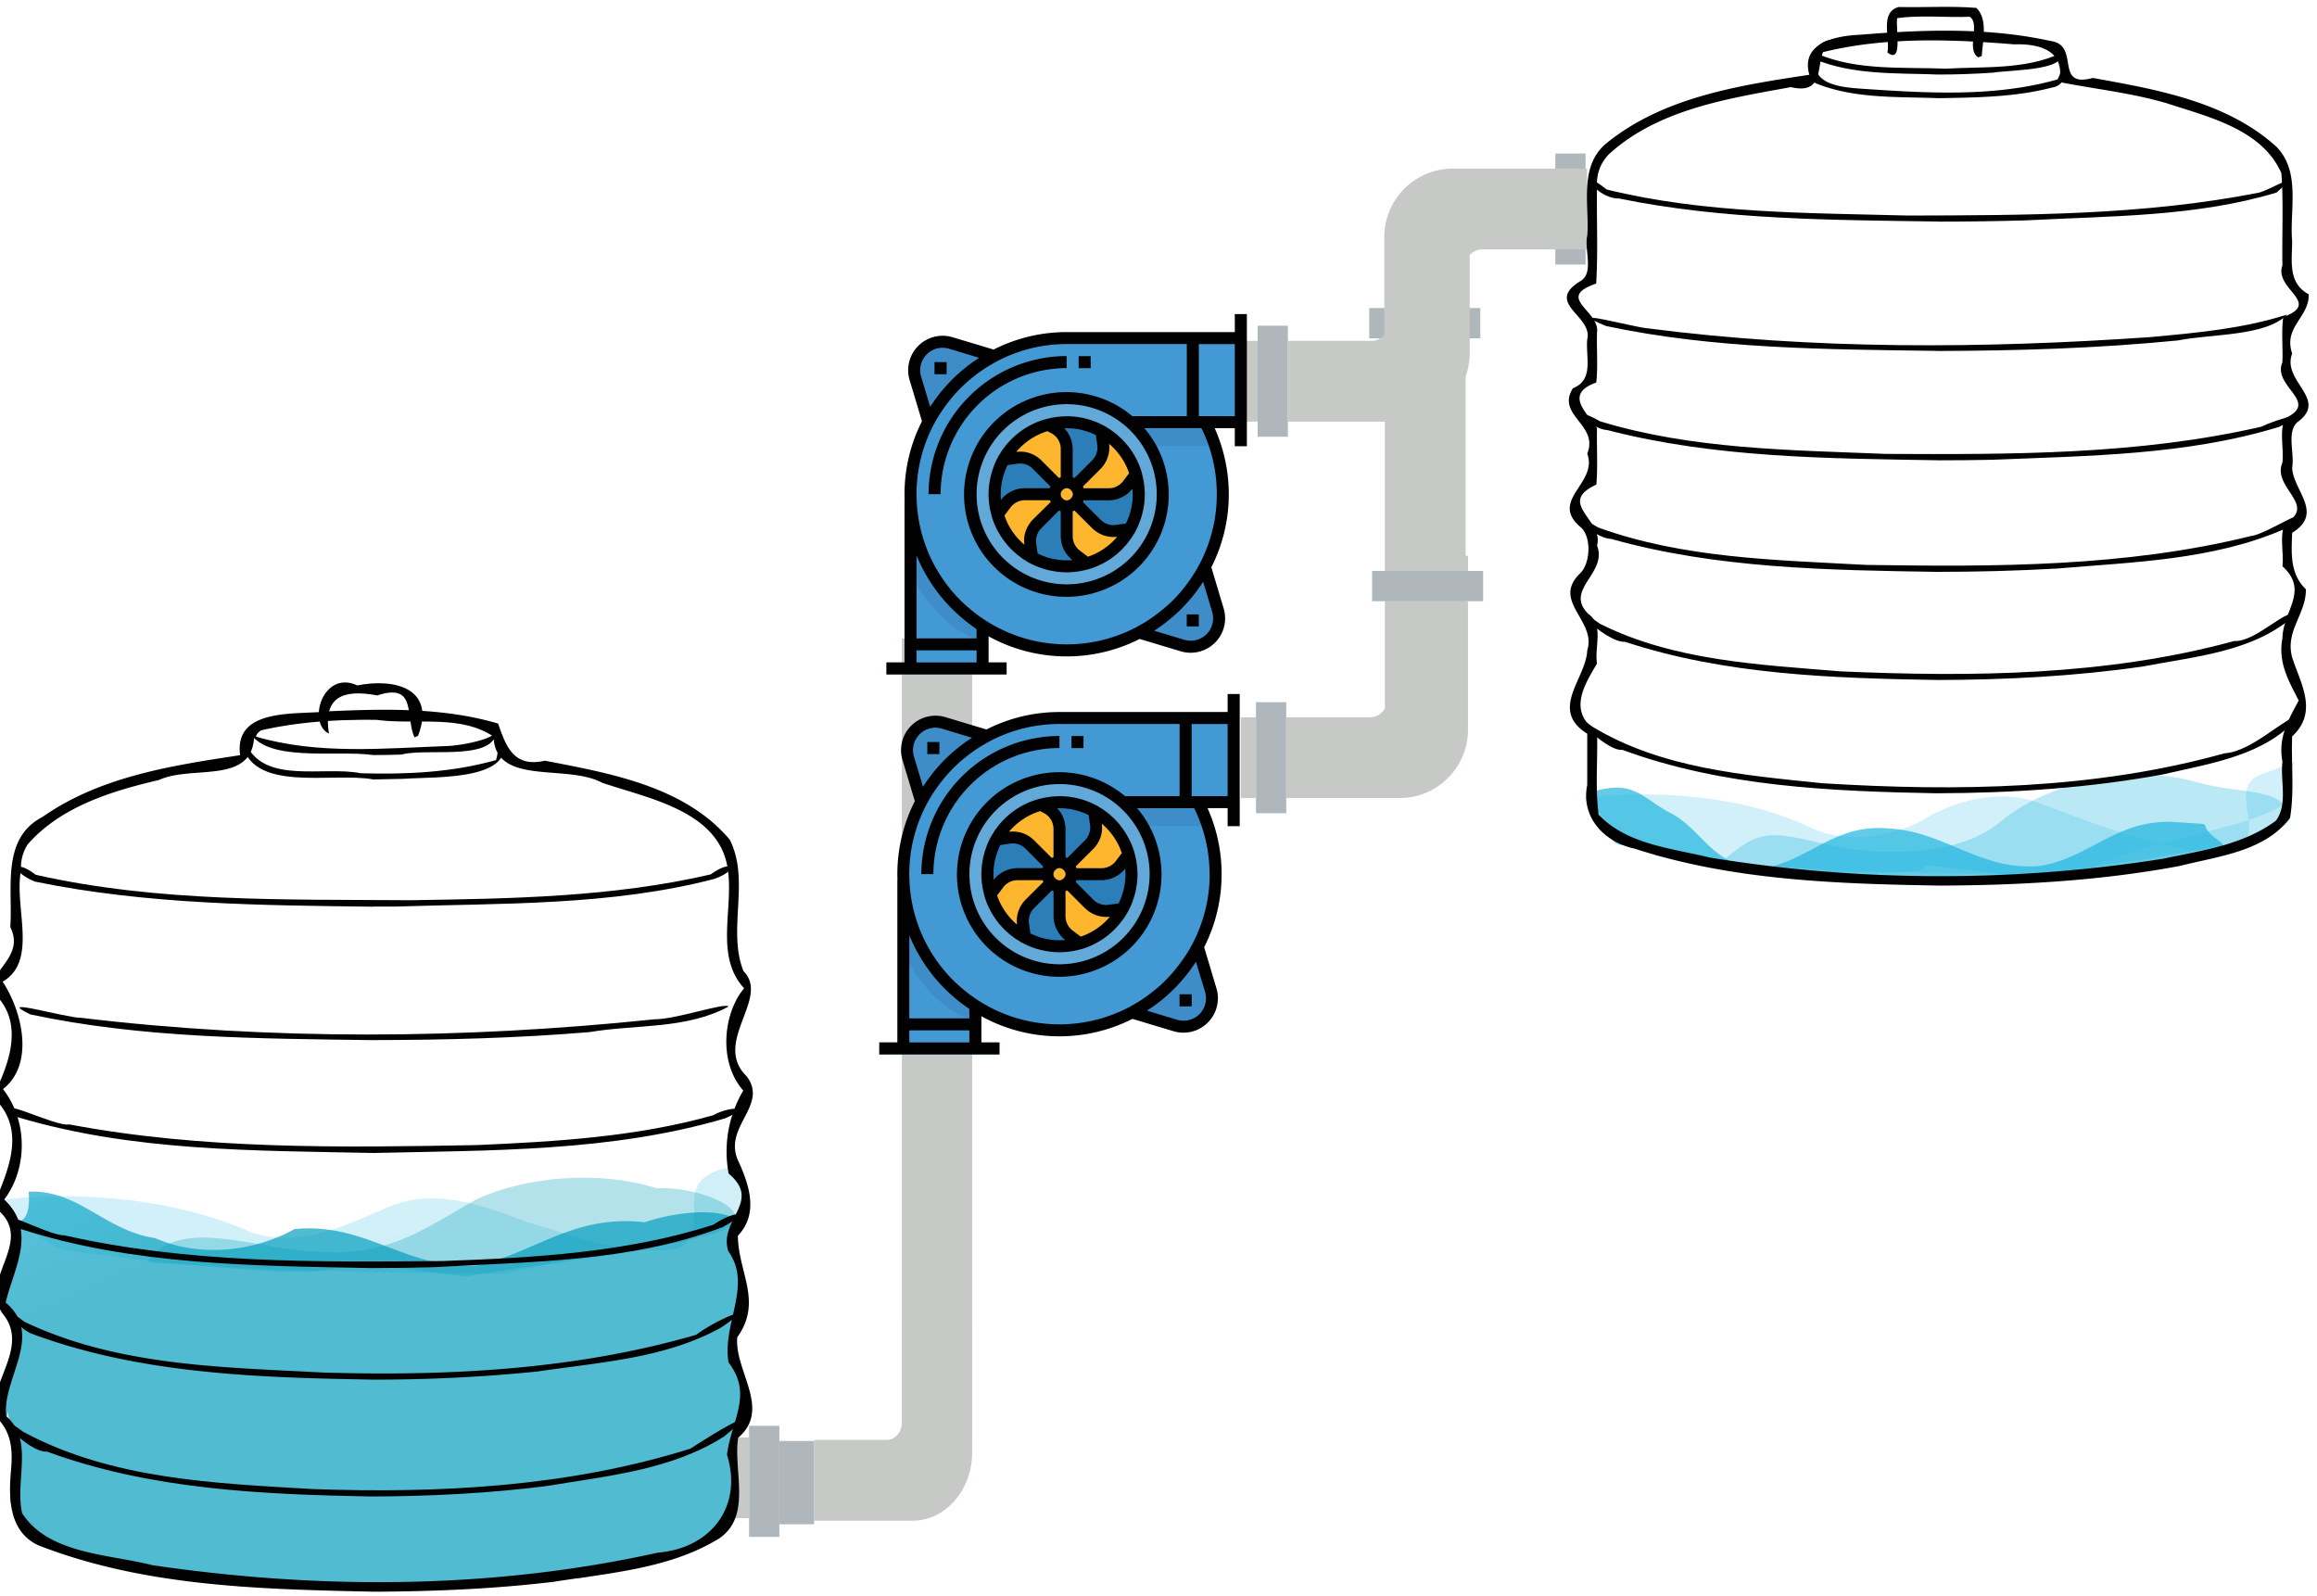 <svg xmlns="http://www.w3.org/2000/svg" xmlns:xlink="http://www.w3.org/1999/xlink" viewBox="0 0 1533.74 1056.21"><defs><style>.cls-1{fill:#afb7bc;}.cls-2{fill:#c7c9c7;}.cls-3{fill:#4399d3;}.cls-4{fill:#62a9da;}.cls-5{fill:#3f8dc8;}.cls-6{fill:#2c7eb9;}.cls-7{fill:#fdb62e;}.cls-8{fill:#010101;}.cls-12,.cls-9{opacity:0.2;}.cls-10,.cls-11,.cls-12,.cls-13,.cls-14,.cls-9{isolation:isolate;}.cls-9{fill:url(#linear-gradient);}.cls-10,.cls-13{opacity:0.7;}.cls-10{fill:url(#linear-gradient-2);}.cls-11,.cls-14{opacity:0.3;}.cls-11{fill:url(#linear-gradient-3);}.cls-12{fill:url(#linear-gradient-4);}.cls-13{fill:url(#linear-gradient-5);}.cls-14{fill:url(#linear-gradient-6);}</style><linearGradient id="linear-gradient" x1="37216.87" y1="-216694.23" x2="31225.78" y2="-211210.16" gradientTransform="matrix(0.09, 0, 0, -0.02, -2047.1, -2696.41)" gradientUnits="userSpaceOnUse"><stop offset="0" stop-color="#079fbf"/><stop offset="1" stop-color="#1eb5df"/></linearGradient><linearGradient id="linear-gradient-2" x1="36318.25" y1="-204767.34" x2="31471.12" y2="-202619" gradientTransform="matrix(0.08, 0, 0, -0.02, -2055.45, -2692.89)" xlink:href="#linear-gradient"/><linearGradient id="linear-gradient-3" x1="37814.83" y1="-201219.47" x2="33119.47" y2="-198750.58" gradientTransform="matrix(0.08, 0, 0, -0.02, -2058.07, -2691.71)" xlink:href="#linear-gradient"/><linearGradient id="linear-gradient-4" x1="2050.73" y1="-31115.54" x2="1123.61" y2="-30266.88" gradientTransform="matrix(0.59, -0.02, -0.01, -0.1, -977.87, -2157.03)" xlink:href="#linear-gradient"/><linearGradient id="linear-gradient-5" x1="1444.28" y1="-30055.88" x2="694.18" y2="-29723.42" gradientTransform="matrix(0.57, -0.02, -0.01, -0.1, -1033.92, -2135.14)" xlink:href="#linear-gradient"/><linearGradient id="linear-gradient-6" x1="2012.2" y1="-28658.77" x2="1285.6" y2="-28276.71" gradientTransform="matrix(0.56, -0.02, -0.01, -0.1, -1051.55, -2127.82)" xlink:href="#linear-gradient"/></defs><title>15</title><g id="Layer_2" data-name="Layer 2"><rect class="cls-1" x="495.85" y="943.8" width="20.05" height="73.52"/><path class="cls-2" d="M586.92,953.13h-48v53.47h65.18c21.77,0,39.43-20.3,39.43-45.34v-85H597v65.25C597,947.94,592.5,953.13,586.92,953.13Z"/><rect class="cls-2" x="597.01" y="422.58" width="46.49" height="526.81"/><rect class="cls-2" x="485.82" y="951.46" width="10.03" height="53.47"/><rect class="cls-1" x="515.9" y="953.83" width="23" height="55.14"/></g><g id="Layer_1" data-name="Layer 1"><rect class="cls-1" x="1029.54" y="101.6" width="20.05" height="73.52"/><rect class="cls-1" x="906.37" y="203.9" width="73.52" height="20.05"/><path class="cls-2" d="M981.47,165.06h55.22V111.6h-75a45.34,45.34,0,0,0-45.34,45.34v85h53.47V176.67A11.61,11.61,0,0,1,981.47,165.06Z"/><rect class="cls-2" x="1035.68" y="111.6" width="14.87" height="53.47"/><rect class="cls-2" x="916.39" y="223.95" width="53.47" height="10.03"/><rect class="cls-2" x="916.72" y="207.9" width="53.47" height="273.79"/><rect class="cls-1" x="832.49" y="215.59" width="20.05" height="73.52"/><path class="cls-2" d="M907.77,225.62H852.54v53.46h75a45.34,45.34,0,0,0,45.34-45.34v-85H919.38V214A11.61,11.61,0,0,1,907.77,225.62Z"/><rect class="cls-2" x="822.47" y="225.62" width="10.03" height="53.47"/><rect class="cls-1" x="831.4" y="464.79" width="20.05" height="73.52"/><rect class="cls-1" x="908.25" y="377.91" width="73.52" height="20.05"/><path class="cls-2" d="M906.67,474.82H851.45v53.47h75A45.35,45.35,0,0,0,971.75,483V398H918.28v65.25A11.61,11.61,0,0,1,906.67,474.82Z"/><rect class="cls-2" x="821.37" y="474.82" width="10.03" height="53.47"/><rect class="cls-2" x="918.28" y="367.88" width="53.47" height="10.03"/></g><g id="Layer_3" data-name="Layer 3"><path class="cls-3" d="M821.37,223.8H706.08a103.37,103.37,0,1,0,91.69,55.66h23.6Z"/><circle class="cls-4" cx="706.08" cy="327.16" r="63.61"/><path class="cls-5" d="M658.06,235.63,629.39,227A18.82,18.82,0,0,0,606,250.47l8.6,28.68A103.77,103.77,0,0,1,658.06,235.63Z"/><path class="cls-5" d="M754.1,418.69l28.67,8.61a18.83,18.83,0,0,0,23.44-23.44l-8.6-28.68A103.75,103.75,0,0,1,754.1,418.69Z"/><circle class="cls-6" cx="706.08" cy="327.16" r="47.71"/><path class="cls-3" d="M650.42,438.48V414.23a103.29,103.29,0,0,1-47.61-83.09h-.1V438.48h-15.9v7.95h79.51v-7.95Z"/><path class="cls-5" d="M650.42,424.66V414.23a103.29,103.29,0,0,1-47.61-83.09h-.1v47.92c8.13,16.4,23.11,38,47.71,45.6Z"/><path class="cls-6" d="M785.59,223.8h7.95v55.66h-7.95Z"/><path class="cls-6" d="M602.71,422.58h47.71v7.95H602.71Z"/><path class="cls-6" d="M618.62,239.7h8v8h-8Z"/><path class="cls-6" d="M785.59,406.68h7.95v7.95h-7.95Z"/><path class="cls-4" d="M622.59,327.16h-8a91.54,91.54,0,0,1,91.44-91.43v8A83.58,83.58,0,0,0,622.59,327.16Z"/><path class="cls-4" d="M714,235.73h8v8h-8Z"/><path class="cls-6" d="M678.25,327.16h19.88a7.91,7.91,0,0,1,2.33-5.62L686.4,307.48A15.92,15.92,0,0,0,672.91,303l-8.66,1.23a47.51,47.51,0,0,0-4,36.28l5.23-7a15.9,15.9,0,0,1,12.72-6.36Z"/><path class="cls-6" d="M706.08,297.24v22a8,8,0,0,1,5.62,2.33l14.06-14.06A15.87,15.87,0,0,0,730.25,294L729,285.34a47.25,47.25,0,0,0-35.43-4.17l3.7,1.84a15.9,15.9,0,0,1,8.79,14.23Z"/><path class="cls-6" d="M706.08,355V335.11a7.9,7.9,0,0,1-5.62-2.32l-14.06,14a15.93,15.93,0,0,0-4.5,13.5l1.24,8.65a47.49,47.49,0,0,0,36.27,4l-7-5.24A15.9,15.9,0,0,1,706.08,355Z"/><path class="cls-6" d="M751.86,313.83l-5.23,7a15.88,15.88,0,0,1-12.72,6.36H714a8,8,0,0,1-2.33,5.63l14.06,14a15.89,15.89,0,0,0,13.49,4.5l8.66-1.24a47.53,47.53,0,0,0,4-36.27Z"/><path class="cls-7" d="M686.4,307.48l14.06,14.06a8,8,0,0,1,5.62-2.33v-22A15.9,15.9,0,0,0,697.29,283l-3.7-1.84a47.78,47.78,0,0,0-29.34,23.05l8.66-1.23a15.92,15.92,0,0,1,13.49,4.49Z"/><path class="cls-7" d="M725.76,307.48,711.7,321.54a8,8,0,0,1,2.33,5.62h19.88a15.88,15.88,0,0,0,12.72-6.36l5.23-7A47.79,47.79,0,0,0,729,285.34l1.23,8.65A15.88,15.88,0,0,1,725.76,307.48Z"/><path class="cls-7" d="M686.4,346.84l14.06-14a7.93,7.93,0,0,1-2.33-5.63H678.25a15.9,15.9,0,0,0-12.72,6.36l-5.23,7A47.78,47.78,0,0,0,683.14,369l-1.24-8.65a15.93,15.93,0,0,1,4.5-13.5Z"/><path class="cls-7" d="M725.76,346.84l-14.06-14a7.9,7.9,0,0,1-5.62,2.32V355a15.9,15.9,0,0,0,6.36,12.72l7,5.24a47.82,47.82,0,0,0,28.5-22.85l-8.66,1.24A15.89,15.89,0,0,1,725.76,346.84Z"/><circle class="cls-7" cx="706.08" cy="327.16" r="7.95"/><path class="cls-5" d="M748.06,279.46a63.83,63.83,0,0,1,13.05,15.9h43.3a102.45,102.45,0,0,0-6.64-15.9Z"/><path class="cls-8" d="M817.39,219.82H706.08a106.66,106.66,0,0,0-48.36,11.56l-27.18-8.16a22.81,22.81,0,0,0-28.41,28.41l8.17,27.19a106.58,106.58,0,0,0-11.56,48.34c0,1.2,0,2.36.09,3.53a3.58,3.58,0,0,0-.09.45V438.48H586.81v7.95h79.51v-7.95H654.4V421.21a107,107,0,0,0,100,1.74l27.18,8.16A22.81,22.81,0,0,0,810,402.7l-8.16-27.19a106.62,106.62,0,0,0,11.56-48.35,107.72,107.72,0,0,0-9.32-43.73h13.29v11.93h8V207.9h-8ZM609.75,249.33a14.84,14.84,0,0,1,18.49-18.49l19.9,6c-.61.4-1.19.8-1.78,1.2l-.56.37a106.84,106.84,0,0,0-28.49,28.5l-.38.56c-.4.59-.82,1.19-1.19,1.78Zm36.7,189.15H606.69v-8h39.76Zm0-15.9H606.69V367.65q1.48,3.62,3.21,7.11l.17.33c1.06,2.12,2.2,4.2,3.41,6.26l.39.7c1.2,2,2.47,4,3.8,5.91.33.48.68.94,1,1.42,1.06,1.5,2.17,3,3.32,4.4.39.48.75,1,1.14,1.45,1.33,1.62,2.72,3.18,4.14,4.73.6.66,1.22,1.29,1.84,1.93q1.67,1.71,3.39,3.34,1.11,1,2.25,2.07c1.33,1.18,2.68,2.33,4.07,3.45l2.09,1.64c1.7,1.3,3.41,2.56,5.17,3.76.12.08.22.17.34.24ZM802.4,405a14.84,14.84,0,0,1-18.48,18.49l-19.91-6c.61-.39,1.2-.79,1.79-1.19l.55-.38a106.84,106.84,0,0,0,28.5-28.49l.38-.56c.39-.6.82-1.19,1.19-1.78Zm3.07-77.84a98.78,98.78,0,0,1-11.72,46.76c-.94,1.77-1.94,3.5-3,5.2-.45.73-.93,1.44-1.39,2.16-.67,1-1.37,2.05-2.08,3.05-1,1.4-2,2.76-3,4.11-.57.72-1.14,1.45-1.73,2.16-.83,1-1.69,2-2.56,3l-1.2,1.28c-1.6,1.73-3.27,3.39-5,5L772.48,401c-1,.88-2,1.73-3,2.57-.71.59-1.44,1.15-2.17,1.72q-2,1.59-4.1,3.06c-1,.71-2,1.4-3,2.07-.72.47-1.44.94-2.17,1.39-1.7,1-3.42,2-5.19,3a99.09,99.09,0,0,1-101.31-4.65c-.85-.55-1.68-1.13-2.51-1.71s-1.4-1-2.09-1.48-1.62-1.26-2.42-1.89c-1.24-1-2.44-2-3.63-3-.62-.55-1.26-1.1-1.88-1.66s-1.44-1.36-2.14-2-1.17-1.14-1.74-1.73-1.34-1.38-2-2.08-1.19-1.34-1.8-2-1.15-1.29-1.7-2c-1.09-1.31-2.16-2.65-3.18-4l-.65-.91c-.87-1.19-1.74-2.43-2.56-3.68-.27-.39-.53-.82-.8-1.23-.79-1.21-1.54-2.44-2.26-3.69l-.6-1c-.85-1.51-1.67-3-2.44-4.57l-.11-.24A99,99,0,0,1,606.79,331c0-1.28-.1-2.55-.1-3.83a98.72,98.72,0,0,1,11.72-46.76c.94-1.77,1.94-3.49,3-5.19.45-.73.92-1.45,1.39-2.17.67-1,1.37-2,2.07-3.05q1.47-2.08,3.06-4.1c.57-.73,1.13-1.45,1.72-2.16.84-1,1.69-2,2.57-3l1.19-1.28q2.42-2.6,5-5l1.28-1.19c1-.88,2-1.74,3-2.57.71-.59,1.44-1.16,2.17-1.72,1.34-1.06,2.7-2.08,4.1-3.06,1-.71,2-1.4,3.05-2.08.72-.46,1.43-.93,2.17-1.38,1.69-1,3.42-2,5.19-3a98.81,98.81,0,0,1,46.76-11.72h79.51v47.71H749.81v.25a67.75,67.75,0,1,0,7.7,7.7h37.77a98.17,98.17,0,0,1,10.19,43.73Zm-39.76,0a59.63,59.63,0,1,1-59.63-59.63A59.64,59.64,0,0,1,765.71,327.16Zm51.68-51.68H793.54V227.77h23.85Z"/><path class="cls-8" d="M746.32,294.8c-.9-1.11-1.86-2.17-2.84-3.21-.19-.2-.37-.42-.57-.62-.83-.85-1.72-1.64-2.61-2.43-.4-.35-.76-.72-1.16-1.06-.7-.58-1.44-1.11-2.17-1.65s-1.25-1-1.91-1.43-1.19-.73-1.77-1.09c-.8-.49-1.55-1-2.35-1.45l-.18-.09c-.32-.18-.66-.32-1-.48-1.13-.59-2.28-1.17-3.46-1.67-.49-.21-1-.4-1.53-.58-1-.4-2.06-.8-3.11-1.14-.6-.19-1.22-.33-1.84-.5-1-.27-2-.56-3-.77-.68-.15-1.38-.24-2.07-.36-.95-.16-1.91-.33-2.87-.43-.79-.1-1.62-.13-2.43-.18s-1.69-.12-2.55-.13c-.28,0-.56,0-.84,0-.75,0-1.49.07-2.24.11s-1.19,0-1.79.09c-1.32.1-2.62.27-3.91.47l-.87.13c-1.5.27-3,.59-4.43,1l-.28.06-.14,0c-1.55.43-3.08.93-4.57,1.5l-.39.13q-2.24.87-4.38,1.94l-.36.18q-2.1,1.06-4.06,2.31l-.45.27c-1.24.8-2.44,1.66-3.61,2.56-.21.16-.44.31-.65.48-1,.83-2,1.71-3,2.62-.31.28-.63.55-.93.84-.82.79-1.59,1.64-2.36,2.5-.39.44-.79.86-1.19,1.32-.61.73-1.19,1.5-1.75,2.27-.46.61-.94,1.19-1.37,1.84s-.9,1.44-1.35,2.17-.86,1.31-1.23,2c0,0,0,.11-.08.15a51.53,51.53,0,0,0-2.47,5.27c-.21.5-.37,1-.56,1.5-.51,1.39-1,2.78-1.37,4.24-.15.57-.3,1.13-.44,1.7-.34,1.45-.61,2.92-.84,4.4-.08.53-.18,1.05-.24,1.59a52.72,52.72,0,0,0-.37,6c0,1.52.09,3,.23,4.55,0,.56.11,1.11.18,1.67.11.91.25,1.82.39,2.72.19,1.09.42,2.16.68,3.22.19.76.36,1.52.58,2.28l0,.12c.42,1.43.92,2.84,1.46,4.22.07.19.13.39.21.57.59,1.45,1.25,2.86,2,4.24l.15.31c.76,1.44,1.57,2.83,2.45,4.18a1.4,1.4,0,0,1,.1.16c.87,1.33,1.81,2.61,2.79,3.85a2.48,2.48,0,0,0,.19.26c.91,1.13,1.88,2.21,2.88,3.25.17.19.34.4.52.58.85.87,1.76,1.68,2.67,2.49.37.33.72.68,1.1,1,.72.6,1.49,1.15,2.25,1.71s1.19.94,1.83,1.37,1.23.76,1.84,1.14,1.5,1,2.29,1.41l.16.08a50.4,50.4,0,0,0,5.26,2.47c.5.2,1,.37,1.5.55,1.39.52,2.79,1,4.24,1.37.57.16,1.13.31,1.71.45,1.44.34,2.91.61,4.4.83.53.08,1,.18,1.59.24a52.78,52.78,0,0,0,6,.4c1.51,0,3-.1,4.54-.23l1.68-.18c.91-.12,1.81-.26,2.72-.4,1.09-.19,2.16-.42,3.22-.68.76-.18,1.51-.35,2.27-.57l.12,0c1.43-.42,2.83-.92,4.21-1.46l.58-.22c1.44-.58,2.83-1.23,4.2-1.94L730,373c1.41-.74,2.78-1.55,4.11-2.41l.23-.14c1.3-.85,2.55-1.77,3.77-2.73l.34-.26c1.1-.88,2.13-1.82,3.15-2.79.22-.21.46-.39.68-.62.83-.8,1.59-1.67,2.37-2.54.37-.39.76-.79,1.12-1.23.55-.67,1-1.38,1.59-2.07s1-1.32,1.51-2c.34-.51.64-1.05,1-1.59.53-.85,1.09-1.67,1.59-2.55,0,0,.05-.11.08-.16A53.58,53.58,0,0,0,754,346.6c.2-.5.36-1,.55-1.5a41.89,41.89,0,0,0,1.37-4.24c.16-.57.3-1.13.44-1.7q.51-2.18.84-4.41c.08-.53.18-1,.24-1.57a50.52,50.52,0,0,0,.36-6c0-1.51-.09-3-.23-4.54,0-.56-.11-1.12-.18-1.67-.11-.91-.26-1.82-.4-2.72-.19-1.09-.42-2.17-.68-3.23-.18-.76-.35-1.52-.57-2.27l0-.12c-.42-1.43-.92-2.83-1.46-4.21-.08-.19-.14-.4-.22-.59-.58-1.43-1.24-2.83-1.94-4.21l-.17-.34c-.74-1.42-1.56-2.78-2.43-4.14l-.12-.2q-1.29-2-2.76-3.81a2.16,2.16,0,0,1-.24-.31Zm-41.13-11.32c1.14,0,2.27,0,3.4.08.57,0,1.14,0,1.71.09a41.83,41.83,0,0,1,4.73.71c.42.09.83.22,1.25.32,1.19.29,2.38.61,3.54,1,.54.18,1.06.4,1.59.58,1,.39,2.05.81,3.05,1.28l.93.44.94,6.58A12,12,0,0,1,723,304.67L711.23,316.4c-.14-.07-.28-.12-.42-.18l-.19-.08-.56-.23V297.23a20.07,20.07,0,0,0-.33-3.46c-.06-.32-.13-.63-.2-.94a18.69,18.69,0,0,0-.76-2.55c-.09-.26-.17-.52-.27-.77a19.7,19.7,0,0,0-1.54-2.95c-.13-.2-.28-.38-.4-.57a19.07,19.07,0,0,0-1.68-2.12c-.11-.12-.18-.25-.29-.37l.6,0ZM703,324.82a3.77,3.77,0,0,1,.86-.83,3.45,3.45,0,0,1,3.8-.48,4.3,4.3,0,0,1,.72.48,4.46,4.46,0,0,1,.92.92,4.3,4.3,0,0,1,.48.72,3.45,3.45,0,0,1-.48,3.8,4,4,0,0,1-.92.92,4.35,4.35,0,0,1-.72.49,3.4,3.4,0,0,1-3.8-.49,3.77,3.77,0,0,1-.86-.83,4.3,4.3,0,0,1-.55-.79,4,4,0,0,1,0-3.08,4.67,4.67,0,0,1,.55-.84Zm-30-26.11a44.48,44.48,0,0,1,3.72-3.8,8,8,0,0,1,.62-.56,44.16,44.16,0,0,1,10-6.6l.18-.08a42.43,42.43,0,0,1,5.76-2.25l2.3,1.16a11.83,11.83,0,0,1,6.59,10.66v18.68l-.55.23-.19.08c-.14.06-.29.11-.43.18l-11.72-11.73a20,20,0,0,0-2.78-2.26l-.47-.33a21.19,21.19,0,0,0-3-1.59l-.54-.21a19.45,19.45,0,0,0-3.36-1l-.18,0a20.07,20.07,0,0,0-3.46-.33c-.09,0-.19,0-.29,0h-.19c-.51,0-1,.05-1.54.1a3.59,3.59,0,0,0-.73,0l.29-.31Zm-9.71,31.41c-.23.27-.48.52-.69.8-.11-1.26-.19-2.5-.19-3.76a42.37,42.37,0,0,1,.27-4.77c0-.39.13-.79.18-1.17.17-1.19.35-2.38.62-3.53.1-.48.24-.94.36-1.41.27-1,.57-2.08.91-3.11.18-.53.38-1.06.58-1.59.35-.92.74-1.83,1.15-2.72.15-.33.32-.66.48-1l6.57-.93a11.94,11.94,0,0,1,10.12,3.37L695.31,322c-.06.14-.11.28-.17.4l-.09.21c-.07.18-.16.36-.22.54H678.25a22,22,0,0,0-2.3.14c-.26,0-.52.1-.79.14-.49.08-1,.15-1.47.26-.29.07-.58.18-.88.26s-.87.24-1.29.4a9.1,9.1,0,0,0-.9.4c-.4.17-.8.32-1.2.51s-.59.34-.89.5-.73.4-1.08.62a8.94,8.94,0,0,0-.85.62c-.29.22-.67.46-1,.73s-.52.47-.79.71a11.52,11.52,0,0,0-.9.84c-.28.29-.45.51-.69.78Zm18.83,15.66c-.15.19-.27.4-.4.58-.31.43-.63.85-.9,1.3-.15.23-.26.49-.4.73-.23.4-.48.83-.68,1.27-.13.28-.23.56-.35.84s-.35.84-.5,1.27-.17.6-.25.9-.26.85-.35,1.29-.1.64-.16,1-.15.85-.19,1.29,0,.67,0,1-.05.84,0,1.26.05.7.07,1,0,.72.08,1.08l-.31-.29a43.47,43.47,0,0,1-3.58-3.47c-.22-.23-.43-.47-.64-.7a43.72,43.72,0,0,1-6.28-9.21c-.09-.17-.17-.34-.25-.51a42.89,42.89,0,0,1-2-4.85l-.12-.32,4-5.35a12,12,0,0,1,9.54-4.77h16.58c.06.19.15.37.22.55l.09.2c.06.14.11.28.17.4L683.59,344a20.8,20.8,0,0,0-1.53,1.73v0Zm27,25a43,43,0,0,1-4.4.08c-.56,0-1.12,0-1.67-.08-1.42-.1-2.84-.27-4.24-.51-.35-.06-.71-.09-1.06-.16a44.09,44.09,0,0,1-5.17-1.34c-.35-.12-.69-.26-1-.4-1.32-.47-2.63-1-3.92-1.61-.28-.12-.55-.26-.82-.4l-.93-6.59a12,12,0,0,1,3.37-10.11l11.72-11.73c.14.07.29.12.43.18l.19.08.55.23V355a19.59,19.59,0,0,0,.14,2.3c0,.27.1.53.14.8.08.48.14,1,.26,1.45.07.31.18.61.27.91s.23.86.39,1.28.26.6.4.9.32.8.51,1.2.34.59.51.89.39.73.62,1.08a8.67,8.67,0,0,0,.62.86c.22.29.46.66.72,1s.48.53.72.79.54.61.83.89.54.47.79.71.53.48.8.69c-.24,0-.49,0-.72,0Zm30.08-15.09a42.37,42.37,0,0,1-3.42,3.54c-.24.23-.49.44-.73.66a44.05,44.05,0,0,1-9.19,6.24l-.53.26a43.6,43.6,0,0,1-4.83,2l-.32.12-5.33-4a12,12,0,0,1-4.77-9.54V338.41a5.48,5.48,0,0,0,.56-.23l.19-.08c.14-.06.28-.1.42-.17L723,349.65a20.32,20.32,0,0,0,2.78,2.28l.44.3a19.24,19.24,0,0,0,3,1.59l.55.23a21,21,0,0,0,3.31,1l.35.05a19.48,19.48,0,0,0,3.49.35h.23a18.89,18.89,0,0,0,2.38-.15c-.1.13-.21.24-.31.36Zm9.75-31.4c.23-.27.48-.52.69-.8.11,1.23.19,2.47.19,3.73a42.11,42.11,0,0,1-.27,4.77c0,.4-.13.8-.19,1.19-.16,1.2-.35,2.35-.6,3.51-.11.49-.25,1-.37,1.44-.27,1-.56,2.06-.91,3.08-.18.54-.4,1.07-.59,1.59q-.52,1.36-1.14,2.7c-.15.34-.32.66-.48,1l-6.57.94a12,12,0,0,1-10.12-3.37l-11.72-11.73.17-.42.08-.19c.08-.19.16-.36.23-.55h16.59a22.18,22.18,0,0,0,2.3-.14c.27,0,.52-.1.79-.14.49-.08,1-.15,1.46-.26.31-.07.6-.18.9-.27a11.83,11.83,0,0,0,1.28-.4c.31-.11.6-.25.91-.39s.79-.33,1.19-.52.59-.33.89-.5.74-.39,1.09-.62a8.67,8.67,0,0,0,.86-.62c.28-.22.66-.46,1-.72s.53-.48.8-.72.61-.54.89-.83.45-.53.69-.8Zm-1.48-11.13-4,5.27a12,12,0,0,1-9.54,4.77H717.33c-.07-.19-.16-.37-.23-.56l-.08-.19c-.06-.14-.11-.28-.18-.42l11.73-11.72a22.64,22.64,0,0,0,1.53-1.72c.17-.23.32-.48.49-.71a12,12,0,0,0,.79-1.17c.17-.27.31-.57.47-.85s.43-.75.61-1.15.26-.62.38-.93a12.44,12.44,0,0,0,.47-1.2c.11-.31.18-.64.27-1s.24-.8.34-1.23.1-.66.15-1,.16-.83.2-1.25,0-.68,0-1,.05-.84.05-1.27-.05-.69-.07-1,0-.73-.08-1.09c.12.1.23.21.34.32a43.91,43.91,0,0,1,3.54,3.42l.66.73a44.14,44.14,0,0,1,6.29,9.21c.09.17.17.35.25.53a42.52,42.52,0,0,1,2,4.83,1.39,1.39,0,0,1,.12.32Z"/><path class="cls-8" d="M618.62,239.7h8v8h-8Z"/><path class="cls-8" d="M785.59,406.68h7.95v7.95h-7.95Z"/><path class="cls-8" d="M706.08,243.68v-8a91.54,91.54,0,0,0-91.44,91.43h8A83.58,83.58,0,0,1,706.08,243.68Z"/><path class="cls-8" d="M714,235.73h8v8h-8Z"/><path class="cls-3" d="M816.6,475.28H701.31A103.4,103.4,0,1,0,793,530.94h23.6Z"/><circle class="cls-4" cx="701.31" cy="578.64" r="63.61"/><path class="cls-5" d="M653.3,487.11l-28.68-8.6A18.83,18.83,0,0,0,601.18,502l8.6,28.68A103.68,103.68,0,0,1,653.3,487.11Z"/><path class="cls-5" d="M749.33,670.17,778,678.78a18.83,18.83,0,0,0,23.44-23.44l-8.61-28.68A103.75,103.75,0,0,1,749.33,670.17Z"/><circle class="cls-6" cx="701.31" cy="578.64" r="47.71"/><path class="cls-3" d="M645.65,690V665.71a103.28,103.28,0,0,1-47.6-83.09H598V690h-15.9v7.95h79.51V690Z"/><path class="cls-5" d="M645.65,676.14V665.71a103.28,103.28,0,0,1-47.6-83.09H598v47.92c8.12,16.4,23.1,38,47.7,45.6Z"/><path class="cls-6" d="M780.82,475.28h8v55.66h-8Z"/><path class="cls-6" d="M598,674.06h47.7v8H598Z"/><path class="cls-6" d="M613.85,491.18h7.95v7.95h-7.95Z"/><path class="cls-6" d="M780.82,658.15h8v8h-8Z"/><path class="cls-4" d="M617.83,578.64h-8a91.56,91.56,0,0,1,91.44-91.44v8A83.56,83.56,0,0,0,617.83,578.64Z"/><path class="cls-4" d="M709.26,487.2h8v8h-8Z"/><path class="cls-6" d="M673.48,578.64h19.88a8,8,0,0,1,2.33-5.62L681.63,559a15.88,15.88,0,0,0-13.49-4.49l-8.65,1.23a47.51,47.51,0,0,0-4,36.28l5.23-7a15.91,15.91,0,0,1,12.72-6.36Z"/><path class="cls-6" d="M701.31,548.71v22a8,8,0,0,1,5.62,2.33L721,559a15.89,15.89,0,0,0,4.5-13.49l-1.24-8.65a47.22,47.22,0,0,0-35.42-4.18l3.69,1.85a15.89,15.89,0,0,1,8.79,14.22Z"/><path class="cls-6" d="M701.31,606.47V586.59a7.86,7.86,0,0,1-5.62-2.33l-14.06,14.06a15.89,15.89,0,0,0-4.49,13.49l1.23,8.66a47.51,47.51,0,0,0,36.28,3.95l-7-5.23a15.9,15.9,0,0,1-6.36-12.72Z"/><path class="cls-6" d="M747.1,565.31l-5.24,7a15.87,15.87,0,0,1-12.72,6.36H709.26a7.86,7.86,0,0,1-2.33,5.62L721,598.32a15.9,15.9,0,0,0,13.5,4.5l8.65-1.24a47.49,47.49,0,0,0,4-36.27Z"/><path class="cls-7" d="M681.63,559,695.69,573a8,8,0,0,1,5.62-2.33v-22a15.89,15.89,0,0,0-8.79-14.22l-3.69-1.85a47.78,47.78,0,0,0-29.34,23.06l8.65-1.23A15.88,15.88,0,0,1,681.63,559Z"/><path class="cls-7" d="M721,559,706.93,573a7.86,7.86,0,0,1,2.33,5.62h19.88a15.87,15.87,0,0,0,12.72-6.36l5.24-7a47.77,47.77,0,0,0-22.85-28.49l1.24,8.65A15.89,15.89,0,0,1,721,559Z"/><path class="cls-7" d="M681.63,598.32l14.06-14.06a8,8,0,0,1-2.33-5.62H673.48A15.91,15.91,0,0,0,660.76,585l-5.23,7a47.82,47.82,0,0,0,22.84,28.49l-1.23-8.66a15.89,15.89,0,0,1,4.49-13.49Z"/><path class="cls-7" d="M721,598.32l-14.06-14.06a7.86,7.86,0,0,1-5.62,2.33v19.88a15.9,15.9,0,0,0,6.36,12.72l7,5.23a47.78,47.78,0,0,0,28.49-22.84l-8.65,1.24A15.9,15.9,0,0,1,721,598.32Z"/><circle class="cls-7" cx="701.31" cy="578.64" r="7.95"/><path class="cls-5" d="M743.29,530.94a63.65,63.65,0,0,1,13.05,15.9h43.3a101.49,101.49,0,0,0-6.64-15.9Z"/><path class="cls-8" d="M812.63,471.3H701.31A106.62,106.62,0,0,0,653,482.86l-27.18-8.16a22.81,22.81,0,0,0-28.41,28.41l8.16,27.19A106.58,106.58,0,0,0,594,578.64c0,1.19,0,2.36.09,3.53a3.58,3.58,0,0,0-.09.45V690H582.05v7.95h79.51V690H649.63V672.68a107,107,0,0,0,100,1.75l27.18,8.16a22.81,22.81,0,0,0,28.41-28.41L797.1,627a107.16,107.16,0,0,0,2.24-92.08h13.29v11.93h8V459.38h-8ZM605,500.81a14.84,14.84,0,0,1,18.49-18.49l19.9,6-1.78,1.19-.56.38a107,107,0,0,0-28.5,28.5l-.38.56c-.39.59-.81,1.19-1.19,1.78ZM641.68,690H601.92v-8h39.76Zm0-15.9H601.92V619.13q1.49,3.61,3.22,7.1l.17.33q1.59,3.18,3.4,6.27c.14.23.27.47.4.7q1.8,3,3.79,5.91c.33.47.68.94,1,1.42q1.59,2.24,3.31,4.4c.4.48.75,1,1.14,1.45,1.33,1.62,2.72,3.18,4.15,4.73.6.65,1.22,1.29,1.84,1.93q1.65,1.71,3.39,3.34c.74.7,1.48,1.39,2.24,2.07q2,1.77,4.07,3.44,1,.84,2.1,1.65c1.69,1.3,3.41,2.56,5.17,3.76l.33.24Zm156-17.58A14.85,14.85,0,0,1,779.15,675l-19.9-6c.61-.39,1.19-.79,1.78-1.19l.56-.38a106.66,106.66,0,0,0,28.49-28.49l.38-.56c.4-.6.82-1.19,1.19-1.78Zm3.06-77.84A98.69,98.69,0,0,1,789,625.4c-.94,1.77-1.94,3.5-3,5.2-.45.73-.92,1.44-1.39,2.16-.67,1-1.36,2-2.07,3q-1.47,2.09-3.06,4.1c-.57.73-1.13,1.46-1.72,2.17-.84,1-1.69,2-2.57,3L774,646.33c-1.61,1.73-3.27,3.39-5,5l-1.28,1.19c-1,.87-2,1.73-3,2.57-.71.59-1.44,1.15-2.17,1.72q-2,1.59-4.1,3.06c-1,.7-2,1.4-3.05,2.07-.72.47-1.43.94-2.16,1.39-1.7,1-3.43,2-5.2,3a99.09,99.09,0,0,1-101.31-4.65c-.85-.56-1.68-1.13-2.5-1.71s-1.41-1-2.09-1.49-1.63-1.25-2.43-1.88c-1.23-1-2.44-2-3.62-3-.63-.55-1.27-1.1-1.89-1.66s-1.43-1.36-2.14-2-1.17-1.14-1.74-1.72-1.33-1.38-2-2.08-1.2-1.34-1.81-2-1.14-1.3-1.69-2c-1.1-1.32-2.16-2.65-3.18-4-.23-.3-.43-.61-.65-.91-.88-1.19-1.74-2.43-2.57-3.68-.27-.39-.52-.82-.8-1.23-.79-1.22-1.53-2.44-2.26-3.69l-.59-1c-.85-1.5-1.67-3-2.44-4.56l-.12-.25A99.13,99.13,0,0,1,602,582.47c0-1.28-.1-2.55-.1-3.83a98.84,98.84,0,0,1,11.72-46.76c1-1.77,1.94-3.49,3-5.19.44-.73.92-1.45,1.38-2.17.67-1,1.37-2,2.08-3q1.47-2.09,3.06-4.1c.56-.73,1.13-1.45,1.72-2.17.83-1,1.69-2,2.56-3l1.2-1.29c1.6-1.72,3.27-3.39,5-5l1.29-1.2c1-.87,2-1.73,3-2.56.72-.59,1.44-1.16,2.17-1.73,1.34-1.06,2.71-2.07,4.1-3.05,1-.71,2-1.41,3.05-2.08.72-.46,1.44-.94,2.17-1.39,1.7-1,3.42-2,5.19-3a98.84,98.84,0,0,1,46.76-11.72h79.51V527H745v.25a67.71,67.71,0,1,0,7.71,7.7h37.77a98.26,98.26,0,0,1,10.18,43.73Zm-39.75,0A59.64,59.64,0,1,1,701.31,519,59.64,59.64,0,0,1,761,578.64ZM812.63,527H788.78V479.25h23.85Z"/><path class="cls-8" d="M741.55,546.28c-.9-1.11-1.85-2.17-2.84-3.21-.19-.2-.36-.42-.56-.62-.84-.85-1.72-1.64-2.62-2.43-.4-.35-.75-.72-1.16-1.06-.7-.58-1.44-1.11-2.17-1.66s-1.25-1-1.9-1.42-1.19-.73-1.78-1.1c-.79-.49-1.54-1-2.35-1.44a1.51,1.51,0,0,0-.18-.09c-.32-.18-.66-.32-1-.49-1.14-.58-2.28-1.16-3.46-1.66-.5-.22-1-.4-1.53-.58-1-.4-2.06-.8-3.12-1.14-.6-.19-1.22-.33-1.83-.5-1-.27-2-.56-3-.77-.69-.15-1.38-.24-2.08-.36-1-.16-1.9-.33-2.86-.44-.8-.09-1.62-.12-2.43-.18s-1.7-.11-2.56-.12c-.28,0-.55,0-.83,0-.76,0-1.5.08-2.25.12-.59,0-1.19,0-1.79.09-1.32.1-2.61.27-3.9.47l-.88.13c-1.5.27-3,.59-4.43,1a2.8,2.8,0,0,0-.28.06l-.14,0q-2.32.64-4.56,1.5l-.4.13q-2.24.87-4.37,1.94c-.13.06-.25.11-.37.18-1.39.7-2.74,1.48-4.06,2.31l-.45.27c-1.24.8-2.44,1.66-3.6,2.55-.22.17-.44.32-.65.49-1.05.83-2,1.71-3,2.61-.31.29-.63.56-.93.85-.81.79-1.59,1.64-2.35,2.49l-1.2,1.32c-.61.74-1.19,1.51-1.74,2.27s-1,1.2-1.38,1.85-.9,1.44-1.34,2.17-.86,1.31-1.24,2l-.08.15a53.75,53.75,0,0,0-2.47,5.27c-.2.5-.36,1-.55,1.5-.51,1.39-1,2.78-1.37,4.24-.16.57-.31,1.13-.44,1.7-.35,1.45-.62,2.92-.84,4.4-.08.53-.18,1.05-.24,1.59a52.74,52.74,0,0,0-.38,6c0,1.52.09,3,.23,4.55,0,.56.12,1.11.18,1.67.12.91.26,1.82.4,2.72.19,1.09.42,2.16.68,3.22.18.76.36,1.52.57,2.28l0,.12c.43,1.43.93,2.84,1.47,4.21.07.2.13.4.2.58.59,1.44,1.25,2.86,2,4.24.06.1.1.21.15.31q1.14,2.16,2.46,4.18a1.4,1.4,0,0,0,.1.16q1.3,2,2.78,3.85l.19.26c.91,1.13,1.88,2.2,2.88,3.25.18.19.34.4.52.58.85.87,1.76,1.68,2.67,2.48.37.33.72.69,1.11,1,.72.6,1.49,1.15,2.24,1.71s1.2.94,1.83,1.37,1.23.76,1.84,1.14c.77.47,1.51,1,2.3,1.41l.15.08a53.75,53.75,0,0,0,5.27,2.47c.5.2,1,.36,1.5.55,1.38.51,2.78,1,4.24,1.37.56.16,1.13.3,1.7.44,1.45.35,2.91.62,4.4.84.53.08,1,.18,1.59.24a50.73,50.73,0,0,0,6,.39c1.52,0,3-.09,4.55-.23.56,0,1.11-.11,1.67-.17.91-.12,1.82-.26,2.72-.4,1.09-.19,2.16-.42,3.22-.68.76-.19,1.52-.36,2.27-.57l.12,0c1.43-.43,2.83-.92,4.21-1.46.19-.08.4-.14.58-.22q2.16-.87,4.21-1.94l.35-.17q2.13-1.11,4.12-2.42a2,2,0,0,0,.23-.14c1.3-.85,2.54-1.76,3.76-2.72l.35-.27c1.09-.87,2.13-1.81,3.14-2.78.23-.21.47-.4.69-.62.82-.8,1.59-1.68,2.36-2.54.37-.4.77-.79,1.13-1.23.55-.67,1-1.38,1.59-2.07s1-1.32,1.5-2c.35-.51.65-1,1-1.59.52-.85,1.09-1.67,1.59-2.55a1.11,1.11,0,0,1,.07-.16,51.37,51.37,0,0,0,2.47-5.26c.2-.5.37-1,.55-1.5a41.89,41.89,0,0,0,1.37-4.24c.16-.57.31-1.13.45-1.7.34-1.45.61-2.92.84-4.41.07-.53.17-1,.23-1.57a52.72,52.72,0,0,0,.37-6c0-1.51-.1-3-.24-4.54,0-.56-.11-1.12-.17-1.68-.12-.91-.26-1.81-.4-2.71-.19-1.09-.42-2.17-.68-3.23-.18-.76-.36-1.52-.58-2.27l0-.12c-.42-1.43-.92-2.83-1.46-4.21-.07-.19-.13-.4-.21-.59q-.88-2.16-2-4.21c-.06-.11-.1-.23-.16-.34-.75-1.43-1.56-2.79-2.43-4.15a2,2,0,0,1-.12-.19c-.87-1.32-1.79-2.58-2.76-3.81-.1-.11-.17-.21-.25-.31ZM700.42,535c1.14,0,2.27,0,3.4.09.57,0,1.15,0,1.71.09a40.15,40.15,0,0,1,4.74.71c.42.09.82.22,1.24.32,1.19.29,2.39.61,3.55,1,.53.18,1.05.39,1.59.58,1,.38,2,.81,3.05,1.27l.92.45.94,6.57a12,12,0,0,1-3.37,10.12l-11.72,11.73c-.14-.07-.29-.12-.43-.18l-.19-.08-.55-.23V548.71a20.08,20.08,0,0,0-.34-3.46c-.05-.32-.12-.63-.2-.94a18.65,18.65,0,0,0-.75-2.55c-.1-.26-.17-.52-.28-.77a20.1,20.1,0,0,0-1.53-3c-.13-.2-.28-.38-.4-.57a18.27,18.27,0,0,0-1.69-2.12c-.1-.12-.18-.26-.29-.37l.6,0ZM698.2,576.3a3.72,3.72,0,0,1,.85-.83,4.35,4.35,0,0,1,.72-.49,3.4,3.4,0,0,1,3.8.49,3.66,3.66,0,0,1,.92.92,3.4,3.4,0,0,1,0,4.52,3.66,3.66,0,0,1-.92.92,3.4,3.4,0,0,1-3.8.49,4.35,4.35,0,0,1-.72-.49,3.72,3.72,0,0,1-.85-.83,3.67,3.67,0,0,1-.55-.8,3.9,3.9,0,0,1,0-3.07,3.8,3.8,0,0,1,.55-.84Zm-30-26.11a44.36,44.36,0,0,1,3.71-3.8,8,8,0,0,1,.62-.56,44.38,44.38,0,0,1,10-6.6l.19-.09a43.6,43.6,0,0,1,5.75-2.24l2.31,1.16a11.87,11.87,0,0,1,6.59,10.65V567.4l-.56.23-.19.08-.42.17-11.73-11.72a19,19,0,0,0-2.78-2.27l-.46-.32a20.22,20.22,0,0,0-3-1.59l-.54-.21a19.72,19.72,0,0,0-3.36-1l-.19,0a21,21,0,0,0-3.45-.34c-.1,0-.19,0-.29,0h-.2c-.51,0-1,0-1.54.1a3.49,3.49,0,0,0-.72,0c.1-.12.19-.21.29-.31Zm-9.71,31.41c-.23.27-.48.52-.7.8-.11-1.26-.19-2.5-.19-3.76a44.88,44.88,0,0,1,.28-4.77c0-.4.12-.79.17-1.17.17-1.19.36-2.38.62-3.53.1-.48.24-.94.36-1.41.27-1,.57-2.09.92-3.11.18-.53.37-1.06.58-1.59.35-.92.73-1.83,1.15-2.72.15-.33.31-.66.47-1l6.58-.94a12,12,0,0,1,10.11,3.38l11.73,11.72c-.07.13-.11.28-.17.4l-.09.2c-.08.19-.16.37-.23.55H673.48a19.55,19.55,0,0,0-2.29.14c-.27,0-.53.1-.8.14-.49.08-1,.14-1.46.26-.3.07-.59.17-.89.26s-.87.24-1.29.4a8,8,0,0,0-.9.4c-.4.16-.79.31-1.19.51s-.59.33-.89.5-.73.4-1.08.62-.57.4-.86.62-.67.46-1,.72-.53.48-.8.72a11.33,11.33,0,0,0-.89.84c-.29.29-.46.51-.69.78Zm18.82,15.66c-.14.19-.26.4-.4.58-.31.43-.62.85-.9,1.3-.14.23-.26.49-.4.73-.23.4-.48.83-.68,1.27-.13.27-.23.56-.34.84s-.36.84-.51,1.27-.16.6-.25.9-.25.85-.35,1.29-.1.64-.15,1-.15.85-.2,1.28,0,.68,0,1-.06.85-.05,1.27.05.7.07,1,0,.72.08,1.07l-.31-.28a45.11,45.11,0,0,1-3.58-3.47l-.64-.7a44.75,44.75,0,0,1-6.28-9.21c-.09-.17-.17-.35-.25-.52a43.76,43.76,0,0,1-2-4.84c0-.11-.09-.21-.12-.32l4-5.35a12,12,0,0,1,9.54-4.77h16.58c.07.18.15.36.23.55l.09.2a3.7,3.7,0,0,0,.17.4l-11.73,11.72a21.15,21.15,0,0,0-1.53,1.74v0Zm27,25a43.12,43.12,0,0,1-4.4.08c-.56,0-1.12,0-1.67-.08-1.43-.1-2.84-.27-4.25-.51-.35-.06-.71-.09-1-.16a43.59,43.59,0,0,1-5.17-1.34c-.36-.12-.69-.26-1-.4-1.33-.47-2.64-1-3.92-1.61l-.83-.4-.93-6.59a12,12,0,0,1,3.37-10.12l11.73-11.72.42.18.19.07c.18.08.37.17.56.24v16.58a19.58,19.58,0,0,0,.13,2.3c0,.27.1.53.14.79.08.49.15,1,.26,1.46.08.31.18.6.27.91a12.57,12.57,0,0,0,.4,1.28c.11.3.26.6.4.9s.32.8.51,1.19.33.6.5.9.4.73.62,1.08.4.57.62.86.46.66.72,1,.48.53.72.79.54.61.83.89.54.47.8.71.52.47.79.69c-.24,0-.48,0-.72,0Zm30.08-15.09A45.82,45.82,0,0,1,731,610.7l-.73.66a44,44,0,0,1-9.18,6.24l-.53.26a41.86,41.86,0,0,1-4.84,2,3,3,0,0,1-.32.12l-5.32-4a12,12,0,0,1-4.77-9.54V589.89a5.31,5.31,0,0,0,.55-.23l.2-.08c.13-.06.28-.1.42-.17l11.72,11.72a20.94,20.94,0,0,0,2.78,2.28l.44.3a19.34,19.34,0,0,0,3,1.59l.54.23a21.49,21.49,0,0,0,3.32,1l.35.05a19.37,19.37,0,0,0,3.48.35h.23a19.05,19.05,0,0,0,2.39-.15c-.1.13-.21.24-.32.36Zm9.74-31.4c.23-.27.48-.52.7-.8.1,1.23.19,2.47.19,3.73a44.72,44.72,0,0,1-.28,4.77c0,.4-.13.8-.18,1.19-.16,1.2-.35,2.35-.61,3.51-.11.48-.25,1-.37,1.43-.27,1-.56,2.07-.91,3.09-.18.54-.39,1.07-.58,1.59-.35.91-.74,1.81-1.14,2.7l-.48,1-6.58.94a12,12,0,0,1-10.12-3.37L712.07,583.8c.07-.14.12-.28.18-.42l.08-.19c.07-.19.16-.37.23-.56h16.58a19.58,19.58,0,0,0,2.3-.13c.27,0,.53-.1.79-.14.49-.08,1-.15,1.46-.26.31-.07.6-.18.91-.27a11.83,11.83,0,0,0,1.28-.4c.3-.11.6-.26.9-.39s.8-.33,1.2-.52.59-.33.89-.5.73-.4,1.08-.62.57-.4.86-.62.66-.46,1-.72.53-.48.79-.72.61-.54.89-.83.46-.53.69-.8Zm-1.48-11.14-4,5.28a12,12,0,0,1-9.54,4.77H712.56c-.06-.19-.15-.37-.23-.56l-.08-.19c-.06-.14-.1-.28-.17-.42l11.72-11.73a20.73,20.73,0,0,0,1.53-1.71c.18-.23.33-.48.49-.71.28-.4.57-.76.8-1.17s.31-.57.46-.85.44-.76.62-1.15.25-.62.38-.93.33-.78.47-1.2.17-.64.27-1,.24-.8.33-1.23.11-.66.16-1,.15-.83.19-1.25,0-.68,0-1,.05-.83,0-1.26-.05-.69-.07-1,0-.73-.08-1.09l.35.32a42.19,42.19,0,0,1,3.53,3.42c.23.24.45.48.66.73a44.14,44.14,0,0,1,6.29,9.21c.09.17.17.35.26.53a44.42,44.42,0,0,1,2,4.83,2.08,2.08,0,0,1,.12.32Z"/><path class="cls-8" d="M613.85,491.18h7.95v7.95h-7.95Z"/><path class="cls-8" d="M780.82,658.15h8v8h-8Z"/><path class="cls-8" d="M701.31,495.16v-8a91.56,91.56,0,0,0-91.44,91.44h8A83.56,83.56,0,0,1,701.31,495.16Z"/><path class="cls-8" d="M709.26,487.2h8v8h-8Z"/></g><g id="Layer_7" data-name="Layer 7"><g id="_1.00-Homepage" data-name="1.00-Homepage"><g id="_1.00-Homepage-_-0-Idle" data-name="1.00-Homepage-–-0-Idle"><g id="Hero"><g id="waves-overlay"><path id="Path-2" class="cls-9" d="M1048.69,528c51.1-5.71,107.39-.45,149,19.42,24.47,12.21,58,6.15,78.26-6.41,18.87-11.07,48.12-19,72.76-9.84,26.14,9.42,89.7,36,123.81,31.91,37.13-4.46-5.3-43.45,28-51.75,32.39-12.55,10.34-7.19,15.14,14.17,1.3,21.1-125.16,33.59-133.69,53.93-171.11-2.68-194.79-1.7-300-17.68Z"/><path id="Path" class="cls-10" d="M1056.18,523.46c25.26-6.7,30.09,3.91,48.22,14,23,10.93,28.55,37.15,62.78,37.25,30.61-5.05,46.79-29.48,82.42-26.37,37.88,1.7,61.15,28.39,100.49,24.87,33.47-5.17,50.79-31,88.66-29.14,35.4,2.63,9.38-1.78,31.85,13.83,13.8,11.75-94.42,26.2-111.21,24.9-144.05.5-198.39-5.28-263.58-16.55-10.45-23-22.34,9.43-34.06-20l-6-13.51Z"/><path id="path138" class="cls-11" d="M1140,570.3c25.11-22.23,31.46-20.22,72.56-10.52,37.78,7.81,86,5.64,111.17-15.48,28.31-24.26,83.34-40,130.24-26.62,29.37,8.71,57.24,2.33,62,23.58.4,17.75-149,33.82-173.53,39.8-133.08-17.46-5.08-.74-132.1-3.69C1212.86,574.61,1137.39,573.06,1140,570.3Z"/></g></g></g></g><g id="g54"><g id="a497"><g id="g52"><g id="g4"><path id="path2" class="cls-8" d="M1283.21,65c-27.31-1.09-56.16.54-81.8-10.1-7.37-12.16-1.39-31,16.55-28.57,46.39-6.33,94.46-7.4,140.41,2.4,13,1.75,13.44,27.48,0,29.22C1334,64.33,1308.3,64.55,1283.21,65Zm0-39.45c-26.66,1.33-55.69-1.13-80.35,10-6.8,21.21,16.9,22.35,32.48,23.37,42,2.85,85.7,5.24,126.6-6.33,9.53-16.88-9-25.61-24.9-24.14A444,444,0,0,0,1283.21,25.54Z"/></g><g id="g8"><path id="path6" class="cls-8" d="M1283.21,146.65c-70.63-1.08-142.12-1-211.58-15.28-15.6.27-28.3-22.26-8.1-5.94,65,16,132.85,15.46,199.46,17.25,77.66-.22,156.15-.1,232.6-15.22,10-3.08,29.2-15.81,11.38,0-53.51,16.15-110.39,15.44-165.78,18.41q-29,.83-58,.83Z"/></g><g id="g14"><g id="g12"><path id="path10" class="cls-8" d="M1282.45,232.27c-73.23-1.06-147.39-1.13-219.31-16.47-31-12.71,17.82.71,27.21,1.49,110.29,14.3,222.21,13.5,333,5.85,30.48-2.81,61.51-5.55,90.68-14.95-14.22,14.52-49.56,12.67-72.15,17.13-53,5.27-106.24,6.85-159.43,7Z"/></g></g><g id="g20"><g id="g18"><path id="path16" class="cls-8" d="M1283.34,304.67c-73.23-1.21-147.77-1.48-219.11-19.93-12.73-.84-26.94-18.46-5.07-5.87,61,18.61,125.87,19,189.14,21.58,83,.39,167.26.69,248.54-18,10.8-5.21,35.93-12.28,12.17,0-61.46,18.92-126.78,19.26-190.52,21.89q-17.58.36-35.15.35Z"/></g></g><g id="g26"><g id="g24"><path id="path22" class="cls-8" d="M1281.72,378.53c-72-1.16-145.47-2.16-215.27-21.83-12.4-.34-32.7-22.5-8.54-7.53,56.58,20.46,117.95,21.52,177.43,24.76,85.08,1.3,171.74,1.45,254.82-19.16,10.59-1.11,45.46-25.1,21.52-4.37-47,20.37-99.67,21.66-150.08,25.94C1335,377.85,1308.36,378.53,1281.72,378.53Z"/></g></g><g id="g32"><g id="g30"><path id="path28" class="cls-8" d="M1282.47,450.1c-69.34-1.17-140.34-3.37-206.75-25.26-13.61.72-44.14-31.82-16.61-11.94,49,24.58,105.41,27,159.1,31.48,87.09,3.81,176.12,3,260.75-20.07,14.3.71,33.79-21.33,40.91-17.86-27,25.08-66.72,28-101.39,34.72C1373.46,447.67,1327.92,450,1282.47,450.1Z"/></g></g><g id="g38"><g id="g36"><path id="path34" class="cls-8" d="M1282,525.1c-70-1.29-141.91-4.39-208.22-28.8-11,1.71-43.84-33.39-19.49-15.18,45.5,27.56,100.49,32,152.28,37.35,88.75,5.46,179.72,4.24,265.91-19.83,18.41-1.07,40-24.18,49.63-24.94-21.81,26.51-58.85,31.56-90.46,38.94-49.31,9.05-99.58,12.29-149.65,12.46Z"/></g></g><g id="g42"><path id="path40" class="cls-8" d="M1283.21,49.34c-27.31-1.09-56.17.54-81.8-10.1-.69-19.58,40.12-13.47,56.35-17,34.8-.72,70.73-2.15,104.39,7.87,14.24,17.09-30.83,15.91-43,18q-17.94,1.23-36,1.23Zm0-23.8c-26.66,1.33-55.69-1.13-80.35,10,26.26,11.4,56.88,8.77,85.13,9.91,25.09-1.46,52.47.75,75.57-10-24.26-11-54.07-8.64-80.35-9.93Z"/></g><g id="g46"><path id="path44" class="cls-8" d="M1284,586.2c-67.73-1.16-137-3.32-202-24.47-20.4-4.34-35.66-21.09-31.33-42.06v-34c-25.46-15.9-.71-36.53,0-55.12,6.35-19.69-23.69-32.41-4.89-50.84,7.23-6.69,8.06-25.58-.34-31.47-19.38-17.58,12.5-28.49,5.23-48,7.9-19.19-20.82-25.26-9.48-43.22,14.1-5.67,8.38-20.39,9.48-32.37,3.95-15.56-28.5-23.83-4.67-38.48,9.43-5.31,2.59-20.59,4.67-30.4,1.37-20.86-5.7-46.12,13.1-61.27,37.62-30.31,87.51-38,133.94-45-6-21,17.23-25.87,33.75-26.5,41.81-3.46,84.72-4.93,125.92,4.13,20.1,2.61,1.93,31.61,27.91,24.47,42.38,7.62,88.48,15.63,121.5,45.44,16.48,16.84,8.68,41.68,10.51,62.78-.12,13.77-2.79,27.42,10.94,35,.48,15.31-16.92,21.43-10.94,39.21-7.09,18.65,24.69,30.17,3.26,45.6-7,6.76-1.56,20.38-3.26,30.05.72,15.22,21.24,29.95,0,43-.49,13.83-1.57,27,9.07,37.37.31,16.3-13.85,27.43-9.07,45.11,5.56,17.31,17.52,36.06,0,52.26-.73,17.93,1.57,36.2-1.38,53.88-16.55,22.39-47.62,25.44-72.87,31.87C1390.67,583,1337.18,586,1284,586.2Zm-226.85-463c-.38,21.47.76,43.17-.56,64.51-27.54,9.48,2.62,17.88.56,32.35-.35,11,.7,22.24-.5,33.14-22,7.85-5.4,20.49.5,30.33-.29,12.4.59,24.95-.44,37.25-26.75,12.32,5.22,23.49.44,40.33,7.3,18.38-22.25,29.19-5.63,45.36,10.33,7.39,3.8,21.9,5.63,32.78-8.39,14-19.67,32,0,44.85.65,18.33-1.34,37,1.08,55.11,18.65,19.89,48.64,22.29,73.9,28.49a949.58,949.58,0,0,0,299.66.74c25.6-5.4,53.33-9.21,74.8-25.24,8-11,2.74-26.14,4.27-39.09-3-15.87,3.83-27.49,10.78-40.43-6.84-13.27-13.81-25.15-10.78-41.27.3-18,17.92-31.41,0-47.56,1-9.25-2-19.87,1.53-28.28,22.29-12.27-8.72-23.49-1.53-40.46,1-9.58-2.18-20.75,1.76-29.29,23.56-10.8-8.69-20.79-1.77-37.06.39-9.93-.77-20.09.54-29.89,26-9.6-6.24-18.34-.54-34.24-.36-20.33.78-40.81-.68-61-12.82-29.12-48.21-37.17-75.76-46.25-23.28-6.88-47.77-9.44-71.31-14.09,4-19.88-11.36-25.51-29.85-24.93-42-3.44-85.32-5-126.51,5.15-4.17,10.72,0,28.11-21.23,23.17-41.84,7.57-87.81,14.7-120.35,44.28a27.52,27.52,0,0,0-8,21.28Z"/></g><g id="g50"><path id="path48" class="cls-8" d="M1309.55,38c-8.43-5.15,1.64-22.2-5.7-26.9-15.86.64-32.77-1.25-48,.91-1.2,7.13,4,30.8-6.46,22.76,1.91-9.91-5.31-26.51,7.37-30.13,17.15.39,34.46-.78,51.51.58,7.84,7.57,4.16,21.78,3.56,31.83Z"/></g></g></g></g></g><g id="Layer_8" data-name="Layer 8"><g id="Hero-2" data-name="Hero"><g id="waves-overlay-2" data-name="waves-overlay"><path id="Path-2-2" data-name="Path-2" class="cls-12" d="M2.8,794c57.37-6.42,119.08,1.38,164.66,22.27,35.71,10.11,65.92-7.74,92.41-18.44,31.19-11.71,63.09,1.55,89.24,11.13,30.55,9,64.13,22.77,100.17,17.59,25.88-15.54-12.6-48.8,41.2-55,3.69,21.72,8.43,39.94-30.18,45.1-38.2,5.15-96.45,20.93-127.61,26.56-97.21-1.3-195.89-.87-290.25-16.07-12.33-3-20.57-12.84-29.09-18.74Z"/><path id="Path-2-3" data-name="Path" class="cls-13" d="M24.25,788.79c-1.71-.09-3.49,0-5.29,0,.92,11.92-1.32,17.72-5.61,19.57.18.86.34,1.71.51,2.57.23,1.18-13.6,49.17-13.39,50.36,4.46,25.25,14.21-2.5,5.62,10,0,.07.07.15.1.23s.12.28.17.42.12.32.17.48l.16.52c0,.17.1.34.14.51L7,874c0,.18.08.36.13.54s.08.35.13.53l.15.66c.06.24.12.47.17.71s.12.49.17.74.12.55.17.83.12.68.17,1,.09.73.13,1.09.06.76.09,1.13.06.73.08,1.1,0,.75.07,1.12,0,.75.05,1.13,0,.8,0,1.2,0,.79,0,1.2,0,.78,0,1.18,0,.81,0,1.21-.05.84-.08,1.25-.08.87-.13,1.3-.11.91-.17,1.36-.13.88-.19,1.32-.15.92-.23,1.37l-.24,1.4c-.09.45-.18.9-.26,1.36s-.19,1-.28,1.42-.2,1-.3,1.46-.19,1-.3,1.48-.22,1-.33,1.55-.23,1-.34,1.55l-.33,1.56-.36,1.63-.42,1.69c-.14.58-.29,1.16-.44,1.74s-.31,1.15-.47,1.73-.33,1.12-.48,1.69-.31,1.12-.46,1.68l-.45,1.72c-.16.57-.31,1.15-.46,1.73l-.46,1.72c0,.13-.07.26-.1.39.07.56.14,1.12.2,1.68.08.75.15,1.49.23,2.24s.18,1.69.26,2.54.18,1.8.26,2.7c.06.66.1,1.32.13,2a17.08,17.08,0,0,1-.14,3.19c1.76,1.07,3,.68,2.81-3.43,0-.15,0-.31,0-.46s.05.25.07.33c0,.26.09.51.14.78s.11.6.17.9.13.77.19,1.15.11.73.17,1.1.14.88.2,1.31.12.93.18,1.4.11.91.17,1.38.13.92.2,1.38.14.94.22,1.42.16,1,.26,1.58.2,1.14.31,1.7.23,1.23.35,1.84.25,1.31.38,2l.39,2.13.36,2.13c.13.73.26,1.48.38,2.22s.25,1.57.37,2.36.22,1.62.32,2.43.18,1.7.26,2.54.14,1.69.2,2.54.1,1.86.11,2.79,0,1.84,0,2.76-.08,1.8-.14,2.7-.13,1.89-.23,2.83-.23,1.93-.36,2.89-.27,1.81-.41,2.71l-.06.44a12.91,12.91,0,0,1-2.59,6.26c2.27,12.53,7.46,24.42,29.73,30.53,38.64,13.6,81.14,22.66,125.21,27.81-.11-2.5,2.8-4.07,6.6-1.56l-.13-.08c-.14-.07,0,0,.08,0l.12.05c-.22-.06,0,0,.08,0s.44,0,.67.06l.81.06,1,.06,1,.08,1.07.08,1.14.07,1.21.08,1.28.08,1.3.09,1.34.08,1.37.09,1.44.08,1.57.08,1.6,0,1.64,0,1.73,0,1.77,0h1.84l1.87,0c.63,0,1.27,0,1.9.07l1.89.07,1.9.12,2,.16,1.94.18,1.94.17,1.93.17,1.93.17,1.9.14,1.91.13c.65,0,1.31.08,2,.12l2,.09,2,.09,2.07.07,2.07.06,2.07.07,2.11,0h13.08l2.21,0,2.22,0c.76,0,1.51,0,2.26,0l2.35-.08c.78,0,1.55-.06,2.32-.09l2.33-.1,2.33-.12,2.37-.12,2.37-.11,2.38-.12,2.5-.1,2.48-.1,2.5-.09,2.5-.07,2.5-.1,2.51-.09,2.47-.09,2.46-.1L286,1050l2.48-.17c.82,0,1.63-.11,2.45-.18l2.54-.22,2.6-.22,2.58-.22,2.58-.23,2.58-.22,2.69-.23,2.71-.25,2.74-.26,2.78-.26,2.85-.26,2.89-.23,2.87-.25c.95-.08,1.92-.15,2.87-.24l2.83-.24,2.79-.26,2.76-.25,2.81-.25,2.88-.27,2.89-.28,3-.28,3-.3,3-.3,3-.3,3-.31,3.12-.34,3.22-.31,3.2-.32,3.22-.31,3.24-.31,2.71-.25c3.57-.33,5.38,1.41,5.35,3.23,13.88-2.22,27.59-4.72,41-7.62,6.69-2,14.52-3.64,22.51-5.32,2.1-2.23,2.76-4.12-2.22-4.56a4.21,4.21,0,0,0-.71,0l-.31,0c-.11,0,.14,0,.22-.07l.69-.18.65-.18.85-.25,1-.3,1-.27,1.14-.36c.43-.12.84-.26,1.27-.39l1.34-.43,1.48-.47,1.59-.49,1.59-.52L457,1023l1.47-.49a16,16,0,0,1,4.41-.89,9.77,9.77,0,0,1,3.32.42l.19-.16,1.16-1c.42-.38.86-.75,1.28-1.12l1.35-1.19,1.43-1.25,1.42-1.27,1.48-1.35c.5-.45,1-.91,1.49-1.38l1.53-1.47,1.62-1.56,1.65-1.63,1.72-1.72c.57-.58,1.13-1.16,1.69-1.75s1.15-1.22,1.72-1.84c.38-.41.74-.83,1.11-1.25,0,0,0-.1,0-.16.06-1.12.12-2.26.14-3.39s0-2,0-3,0-1.79-.1-2.68-.12-1.52-.22-2.28-.2-1.5-.32-2.25-.19-1.28-.31-1.91l-.09-.54a15.13,15.13,0,0,1-1.31-4.92h0s0,0,0,0l0,0c0-.28-.05-.56-.06-.85s0-.45,0-.67,0-.7,0-1v0c-.07-.43-.14-.87-.2-1.3s-.1-.82-.14-1.24-.07-.59-.1-.88-.08-.51-.11-.76l-.09-.53c0-.13-.05-.27-.08-.4l-.1-.47a2.8,2.8,0,0,0,.13.41,7.63,7.63,0,0,0,1,1.81c0-.21.05-.42.08-.64.07-.52.16-1,.25-1.56s.19-1.09.3-1.64.19-.9.29-1.35a13.05,13.05,0,0,1-2.53-6.08c-.05-.3-.09-.59-.13-.89s-.1-.72-.13-1.09-.06-.53-.08-.8,0-.27-.05-.41c-.9-6.74,2.05-10.56,5.45-11,.11,0,.22,0,.33,0-.06-.79-.13-1.59-.16-2.39-.05-1.23-.07-2.46-.07-3.69s.05-2.42.1-3.63.14-2.44.24-3.66.27-2.45.43-3.67.33-2.37.52-3.55.41-2.38.63-3.56.48-2.42.73-3.63.54-2.5.83-3.75.59-2.41.9-3.62c-.16-.44-.31-.88-.46-1.33s-.36-1-.53-1.59-.37-1.21-.55-1.82-.35-1.32-.51-2-.29-1.37-.41-2.07c-.1-.52-.17-1.05-.25-1.57l-.09-.22q-.35-.95-.66-1.89c-.2-.6-.4-1.19-.59-1.79s-.39-1.28-.56-1.94-.3-1.21-.42-1.83-.23-1.21-.32-1.81-.16-1-.22-1.55-.14-1.08-.19-1.63-.07-1-.09-1.51,0-1-.05-1.42,0-.81,0-1.22,0-.79,0-1.19,0-.67.05-1c0-.51.07-1,.16-1.54a12.35,12.35,0,0,1,.36-1.6,11.74,11.74,0,0,1,.64-1.65,11,11,0,0,1,.81-1.41,12.71,12.71,0,0,1,.82-1.11c.24-.27.51-.53.78-.79.07-.14.14-.28.22-.42l.3-.53.07-.13.07-.22a.47.47,0,0,0,0-.17c0-.17,0-.34,0-.51a11.14,11.14,0,0,1,.32-1.8,1,1,0,0,1,.06-.16c0-.41,0-.83.1-1.23a10.14,10.14,0,0,1,.81-2.46,7.65,7.65,0,0,1,.9-1.29c0-.37,0-.74-.05-1.1-.05-1-.13-2.1-.21-3.14s-.17-2.11-.27-3.15-.23-2.12-.35-3.18l-.42-3.31-.42-3.39c-.14-1.13-.27-2.26-.4-3.39l-.39-3.36c-.13-1.13-.27-2.25-.41-3.38s-.27-2.3-.4-3.45l-.39-3.48q-.2-1.77-.36-3.54c0-.11,0-.22,0-.33-1.52-.2-3-1.66-3.31-4.63,0-.28-.06-.56-.08-.84s-.05-.85-.05-1.27,0-.84,0-1.26,0-.81.09-1.21.07-.81.13-1.22.12-.81.21-1.21.15-.71.23-1.06l.21-.89c.05-.24.1-.48.14-.73s.08-.4.11-.61,0-.36.05-.53,0-.39,0-.59,0-.5,0-.76,0-.62.07-.93a8.91,8.91,0,0,1,.16-.9,6.13,6.13,0,0,1,.2-.7l.15-.5a2,2,0,0,0,.08-.26l0-.1a7.83,7.83,0,0,1,.63-1.7c-12.2-9.21-42.41-5.56-61.72,1.07-47.08-5.39-72.56,20.17-111.13,28.62-46.2,3.06-73.49-28.85-120.75-24.09C170,827.5,134,833.28,102.64,819.53,71.29,814.94,54.16,790.42,24.25,788.79ZM-27.2,801.14c.11.46.23.92.35,1.38.14-.39.28-.74.42-1.12-.25-.07-.52-.19-.77-.26Z"/><path id="path138-2" data-name="path138" class="cls-14" d="M97.6,834.67c22.44-30.7,75-6.25,114.25-6.15,47,3.79,74.13-18.5,103.26-34.5,33.15-15.45,81.81-19.49,119.9-7.41,30.46-1.82,78.08,19.48,34,31C418,831.37,361.36,835.66,307.83,845c-34.29-4.45-66.84-10.3-99.11-3.27-35.53,1-69.57-4.3-105.15-5.7l-3.49-.44Z"/></g></g><g id="g54-2" data-name="g54"><g id="a497-2" data-name="a497"><g id="g52-2" data-name="g52"><g id="g4-2" data-name="g4"><path id="path2-2" data-name="path2" class="cls-8" d="M247.16,515.94c-27.34-5.12-82.23,9.75-87.2-25.91,15.36-25.86,56.57-13.63,83.36-18.95,28.72.06,58.13,1.07,85.79,9.18,22.21,37.43-39.74,33.62-62.46,35.28-6.49.18-13,.28-19.49.4Zm0-40.7c-26.56,4-69.27-6.78-84.13,17.59,12.56,26.45,51.22,14.06,75.75,19,30,.88,60.53-.5,89.59-8.72C338,469.77,288.59,479.22,268,475.6q-10.42-.36-20.86-.36Z"/></g><g id="g8-2" data-name="g8"><path id="path6-2" data-name="path6" class="cls-8" d="M247.16,600.17c-74.91-.91-150.42-1.45-224.1-16.63-16.55-6.76-14.11-15.73.63-4.49,81.16,18.33,165.06,16.2,247.74,16.83,66.52-1,134-2,199-17.08,14.81-10.77,18.87-2.74,2.34,3-68.64,17.84-140.31,16-210.68,18.28q-7.47,0-15,0Z"/></g><g id="g14-2" data-name="g14"><g id="g12-2" data-name="g12"><path id="path10-2" data-name="path10" class="cls-8" d="M246.37,688.49c-75.6-1.09-151.94-1.15-226.23-17-25.38-12.15,24.18,2.43,33.41,2.22,125.87,15.08,253.56,14.1,379.55,1,14.36.12,46.94-11.31,49.16-8.46-27.81,15.18-61.42,11.74-91.93,16.92-47.88,4-95.94,5.22-144,5.3Z"/></g></g><g id="g20-2" data-name="g20"><g id="g18-2" data-name="g18"><path id="path16-2" data-name="path16" class="cls-8" d="M247.29,763.19c-78.79-1.64-159.47-.9-235.55-23.7C-8,722.7,37,746.27,45.82,744.27c88.86,16.78,179.94,15.32,270,13.69,52.45-2.34,105.81-5.43,156.44-19.8,10.27-5.89,26.3-6,7.81,2.08C404.76,762.49,325.09,761.37,247.29,763.19Z"/></g></g><g id="g26-2" data-name="g26"><g id="g24-2" data-name="g24"><path id="path22-2" data-name="path22" class="cls-8" d="M245.62,839.37c-77.83-1.53-157.69-1.77-232.34-26-27-20.73,19.33,5.1,29.16,4.28,81.92,18.68,166.75,17.8,250.34,17.07,60.23-2.14,121.75-5.51,179.41-24,13.1-9.09,27.32-10,6.08,1.59C417.39,835.42,351,835.1,286.84,838.82q-20.61.55-41.22.55Z"/></g></g><g id="g32-2" data-name="g32"><g id="g30-2" data-name="g30"><path id="path28-2" data-name="path28" class="cls-8" d="M246.39,913.2c-75.93-1.31-154.12-3.7-225.87-30.55C10.06,878-2.63,860.37,16,874.83c61.4,29.4,131.23,30.18,197.89,33.69,82.85,2.45,167.14-1.78,247-25,11.87-9.25,43.91-23.23,16.45-4.8C440.5,899.27,397,901.66,356.15,907.8a1058.73,1058.73,0,0,1-109.76,5.4Z"/></g></g><g id="g38-2" data-name="g38"><g id="g36-2" data-name="g36"><path id="path34-2" data-name="path34" class="cls-8" d="M245.91,990.57c-72.29-1.34-146.21-4.51-214.78-29.71-13.62,1-42.74-33.33-15.68-13.06,58.37,31.43,126.62,34.05,191.4,37.85,84,3,169.69-1.47,250.17-26.75,12.91-8.47,52.12-32.63,22.41-8.14-34.8,22.35-77.6,26.2-117.46,32.88-38.47,4.89-77.28,6.79-116.06,6.93Z"/></g></g><g id="g42-2" data-name="g42"><path id="path40-2" data-name="path40" class="cls-8" d="M247.16,499.79c-25.29-3.55-72.66,5.58-82.78-16.82,20.31-15.25,49.31-8.06,73.43-11.45,30.4-.55,61.39-.26,90.78,8.48,3.78,25.43-45.14,14.59-62.88,19.47q-9.27.31-18.55.32Zm0-24.55c-22.91,1.23-74.06-1.07-77.76,12.35,41.18,12.12,85.06,7.73,127.4,6.19,12.38-.54,48.6-8.5,18.62-13.33-22.32-5.56-45.49-4.09-68.26-5.21Z"/></g><g id="g46-2" data-name="g46"><path id="path44-2" data-name="path44" class="cls-8" d="M247.94,1053.6C173,1052,95.61,1050.42,25,1022.73c-19.09-9.25-19.32-30.9-17.76-49,1.39-14.81.28-27-11.19-37-2.58-22.72,23.59-45.56,5.59-67.38-16.5-23.61,24.38-49.2-6.08-70.86C5,775.11,18.5,747.79-4.78,726c10-20,22.78-50.07-1-70.11.45-15,22-23,12.59-42.3C8.62,588.45.5,555,28.2,540.72c38.25-26.8,85.62-34,130.74-40.84-4.21-32.17,38.34-26.51,59.18-29.08,37.21-1.68,75.69-2.45,111.63,8.16,5.44,16.19,10.92,29.15,30.93,24.56,43.27,8.39,92.49,16.88,122.37,52.27,13.73,27.14-1.81,59.49,9.1,87.07,18,17.75-20.79,46.91,1.94,69.39,15.13,19.4-15.76,33.46-5.47,56.06,8.1,17.49,13.18,35.59-.19,49.67.28,24.65,16.5,43.44-.38,67.17-2.12,22.07,22.89,47.66.57,66.51-3.35,22.07,9.25,51.74-12.46,66.62-32.73,20.17-72.76,22.91-110,28.81-39.24,4.68-78.78,6.33-118.27,6.51ZM13.93,576c-4.87,24.18,11.61,60-12.17,73.79,13.15,20,21.17,54.7.23,71.1C19.1,743,17.73,774.42,2.8,794,25,815,8.91,840,3.76,862.19c25.85,21.85-2.65,50.39.4,75.29,18.43,15.8,5.64,42.5,10.47,64.15,17.45,27.1,57.11,27,86.22,34.41,110.81,16.27,225.15,16,334.74-8.32,35-2.9,56.31-30.5,45.65-64.74,2.76-22.87,17.48-39.72,1-61.16-4.3-25.75,16-51.1-.12-73.6-6.73-21,22.64-32.58.19-51.42A79.25,79.25,0,0,1,492,721.89c-17-19.33-12.9-51.91.58-67.69-19.78-21.49-6.74-52.77-10.87-79.25-5.71-38.17-52.35-46.35-83.12-56.82-23.61-12.81-70.7,2.5-71.92-30.57-22-14.79-51.64-7.64-77.05-11.05-27.29-.41-54.8,1.41-81.37,8,1,36-40.41,21.37-63.05,31.8-31.36,7.31-64.9,17.63-86.81,42.53A28.09,28.09,0,0,0,13.93,576Z"/></g><g id="g50-2" data-name="g50"><path id="path48-2" data-name="path48" class="cls-8" d="M274.32,488.07c-6.17-14,1.75-36.41-24.59-27.75-23-4.35-35.88,1.22-32,25.29-14.59-7-4.09-42.5,18.8-31.92,24.75-4.89,52.29,1.87,40.19,33.41l-1.48.61Z"/></g></g></g></g></g></svg>